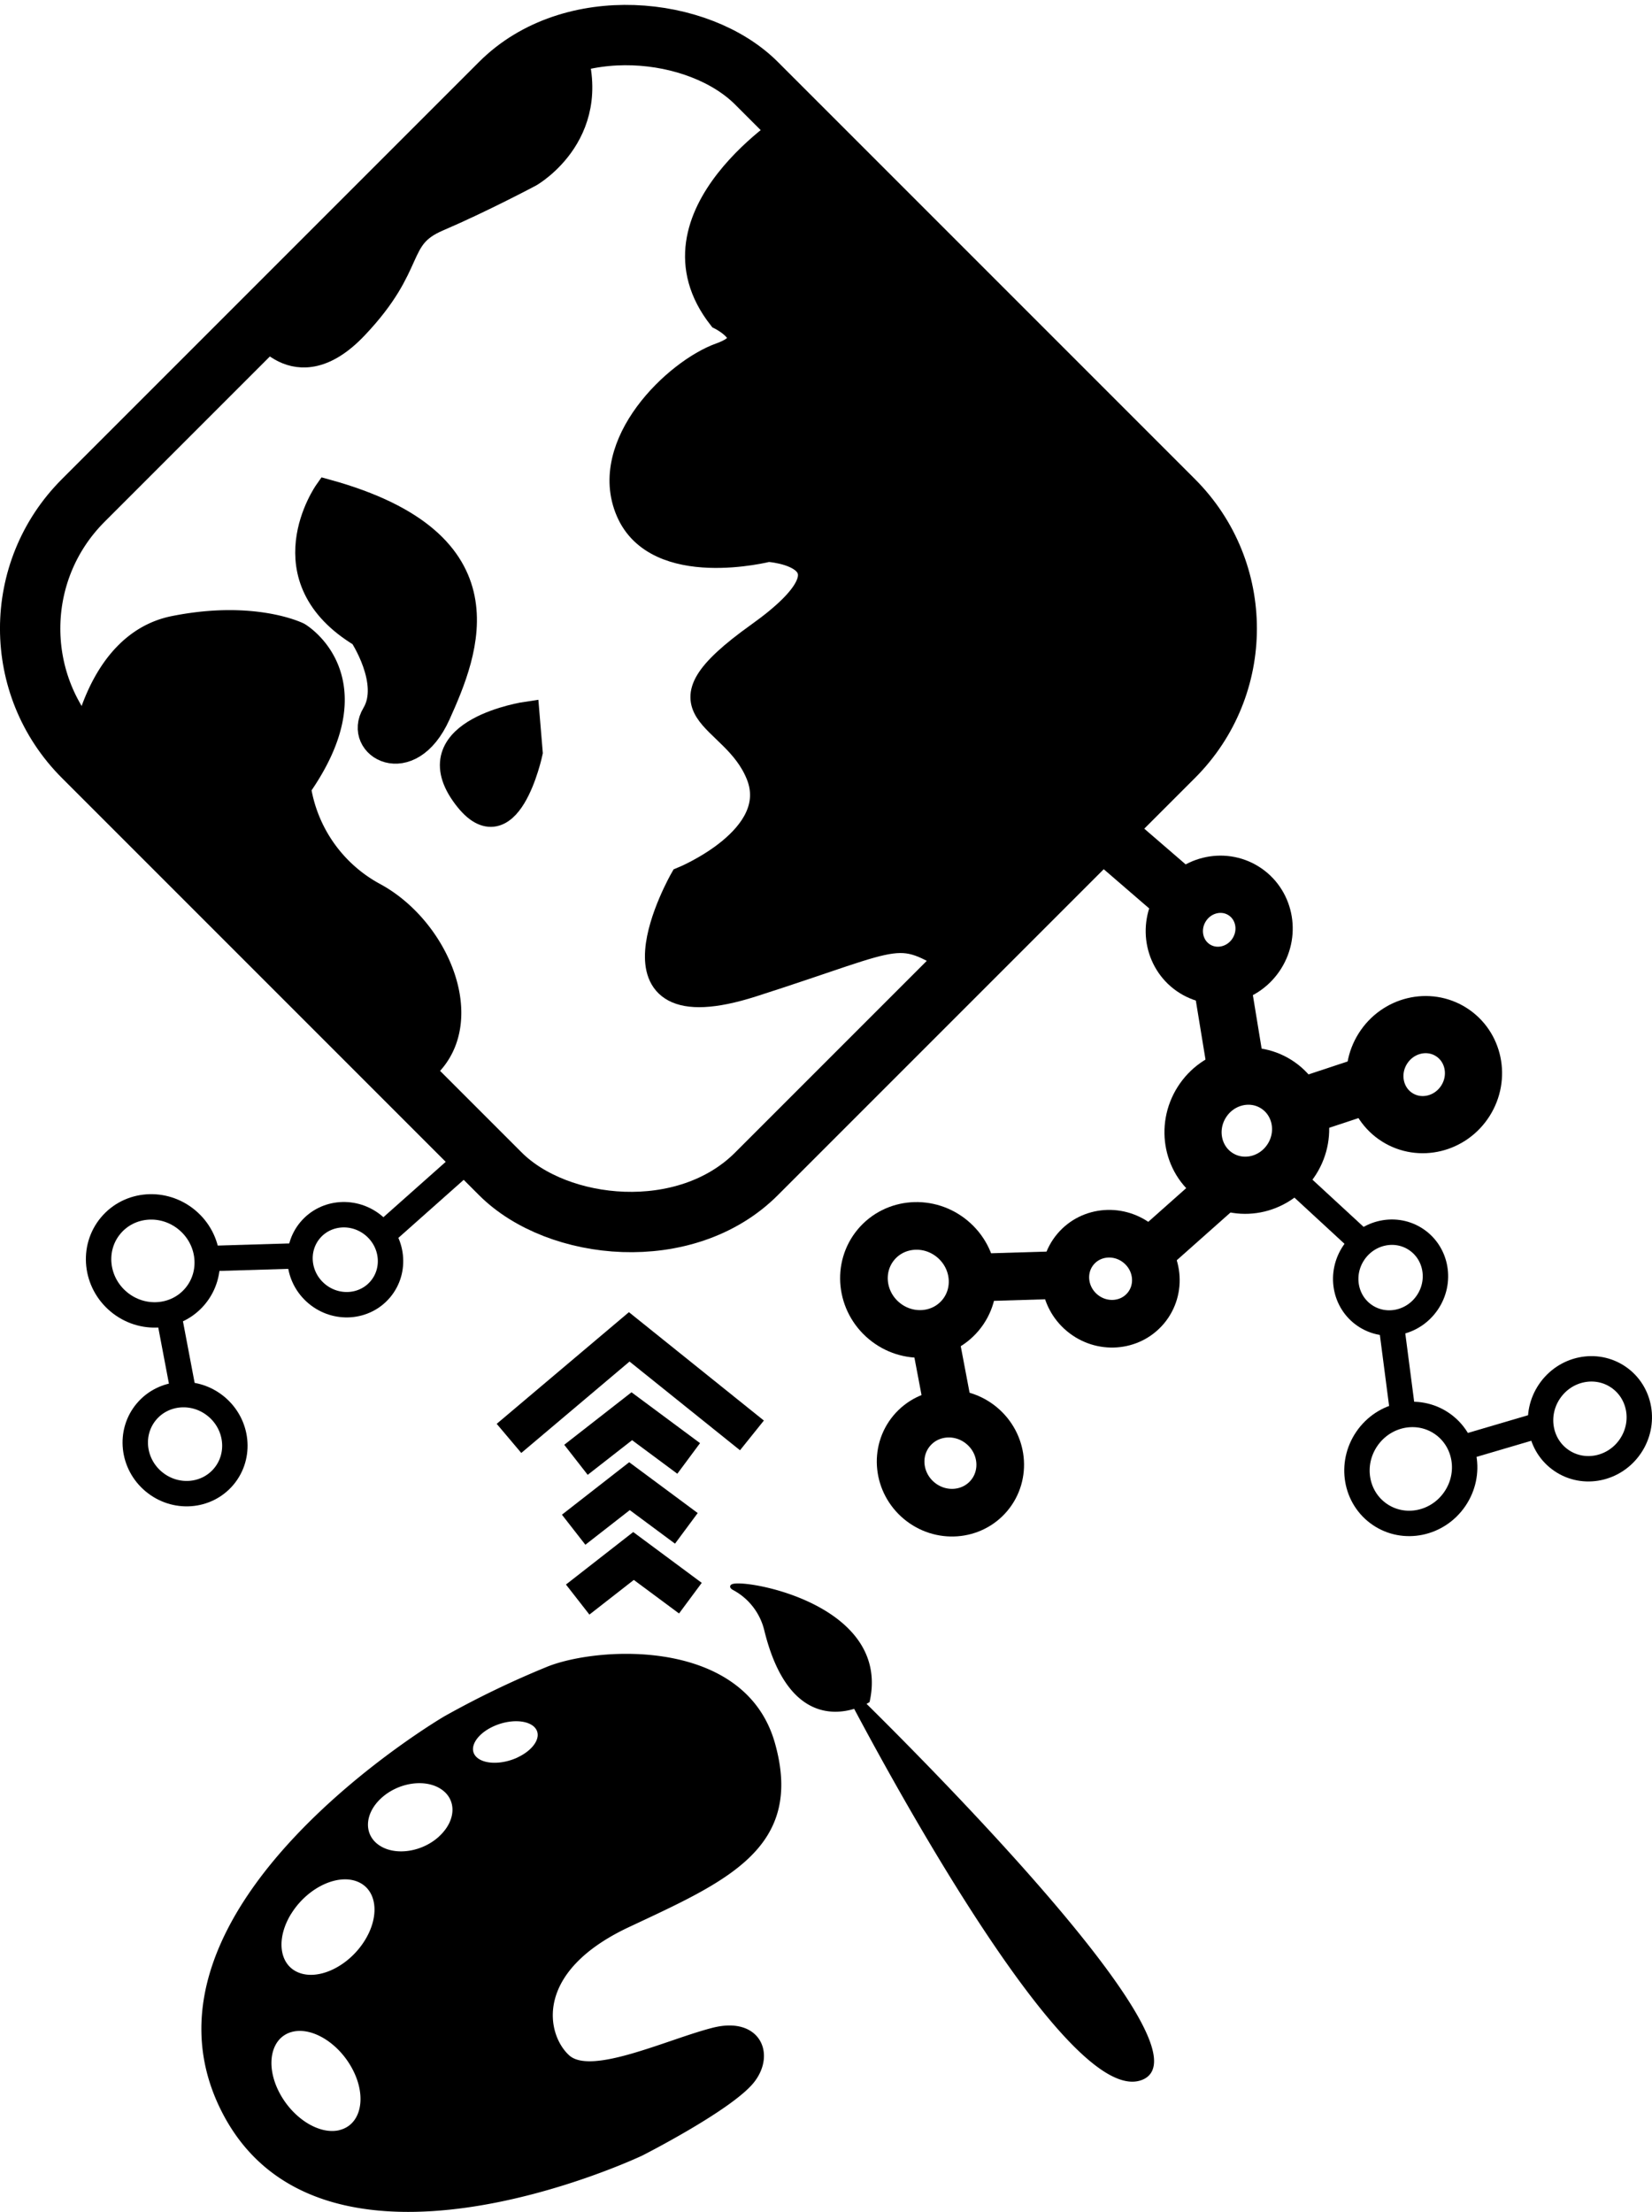 <svg xmlns="http://www.w3.org/2000/svg" viewBox="0 0 520.18 696.39"><defs><style>.cls-1sgsl,.cls-2sgsl,.cls-4sgsl,.cls-5sgsl,.cls-7sgsl{fill:none;}.cls-1sgsl,.cls-2sgsl,.cls-3sgsl,.cls-4sgsl,.cls-5sgsl,.cls-6sgsl,.cls-7sgsl,.cls-8sgsl,.cls-9sgsl{stroke:#000;stroke-miterlimit:10;}.cls-1sgsl{stroke-width:12px;}.cls-2sgsl{stroke-width:19px;}.cls-3sgsl,.cls-4sgsl{stroke-width:8px;}.cls-5sgsl,.cls-6sgsl{stroke-width:18px;}.cls-7sgsl,.cls-8sgsl{stroke-width:15px;}</style></defs><title>select_geoserver_style_gliph</title><g id="Layer_2" data-name="Layer 2"><g id="Colors"><polyline class="cls-1sgsl" points="236.77 451.92 198.13 420.89 160.27 452.86"/><polyline class="cls-1sgsl" points="216.85 459.17 198.94 445.88 181.36 459.6"/><polyline class="cls-1sgsl" points="216.12 481.18 198.21 467.9 180.63 481.61"/><polyline class="cls-1sgsl" points="217.39 503.16 199.48 489.88 181.9 503.6"/><rect class="cls-2sgsl" x="47.98" y="47.98" width="299.81" height="299.81" rx="57" transform="translate(-81.97 197.89) rotate(-45)"/><path class="cls-3sgsl" d="M81.23,102.55s11.66,20.34,30.66.34,12-28,26-34,29-14,29-14,24-13.63,12.5-42.31Z"/><path class="cls-3sgsl" d="M250.15,38.15s-48.26,29.74-23.26,61.74c0,0,14,7,0,12s-38,28-29,49,44,12,44,12,32,2-3,27-8,24,0,44-24,33-24,33-28,49,22,33,44.6-18.6,66.3-5.3l76.28-79.67s26.12-31.33-16.73-74.18Z"/><path class="cls-3sgsl" d="M25.89,237.89s4-35,29-40,39,2,39,2,24,14,0,48a46.5,46.5,0,0,0,24,34c22,12,34.31,46.31,10.16,58.16Z"/><path class="cls-3sgsl" d="M102.89,154.89s-19,27,11,45c0,0,10,15,4,25s11,20,20,0S160.89,170.89,102.89,154.89Z"/><path class="cls-3sgsl" d="M165.89,224.89s-34,5-20,25,21-13,21-13Z"/><g id="points_set_icon"><ellipse class="cls-4sgsl" cx="58.26" cy="454.68" rx="15.38" ry="15.89" transform="translate(-327.87 207.64) rotate(-50.09)"/><ellipse class="cls-4sgsl" cx="108.71" cy="396.61" rx="13.98" ry="14.44" transform="translate(-265.25 225.53) rotate(-50.09)"/><ellipse class="cls-4sgsl" cx="48.14" cy="396.99" rx="16.78" ry="17.33" transform="translate(-287.25 179.2) rotate(-50.09)"/><line class="cls-3sgsl" x1="57.92" y1="439.09" x2="53.05" y2="413.43"/><line class="cls-3sgsl" x1="65.18" y1="396.25" x2="94.49" y2="395.37"/><line class="cls-3sgsl" x1="121.87" y1="387.55" x2="143.8" y2="368.07"/></g><g id="points_set_icon-2" data-name="points_set_icon"><ellipse class="cls-5sgsl" cx="448.46" cy="338.38" rx="15.89" ry="15.38" transform="translate(-77.28 536.4) rotate(-57.68)"/><ellipse class="cls-5sgsl" cx="384.24" cy="296.04" rx="14.44" ry="13.98" transform="matrix(0.53, -0.85, 0.85, 0.53, -71.38, 462.44)"/><ellipse class="cls-5sgsl" cx="392.61" cy="356.03" rx="17.33" ry="16.78" transform="translate(-118.18 497.42) rotate(-57.68)"/><line class="cls-6sgsl" x1="433.05" y1="340.78" x2="408.26" y2="348.99"/><line class="cls-6sgsl" x1="389.63" y1="339.23" x2="384.89" y2="310.3"/><line class="cls-6sgsl" x1="373.52" y1="284.19" x2="351.32" y2="265.03"/></g><g id="points_set_icon-3" data-name="points_set_icon"><ellipse class="cls-7sgsl" cx="299.26" cy="460.68" rx="15.38" ry="15.89" transform="translate(-246.1 394.64) rotate(-50.09)"/><ellipse class="cls-7sgsl" cx="349.71" cy="402.61" rx="13.98" ry="14.44" transform="translate(-183.49 412.53) rotate(-50.09)"/><ellipse class="cls-7sgsl" cx="289.14" cy="402.99" rx="16.78" ry="17.33" transform="translate(-205.48 366.2) rotate(-50.09)"/><line class="cls-8sgsl" x1="298.92" y1="445.09" x2="294.05" y2="419.43"/><line class="cls-8sgsl" x1="306.18" y1="402.25" x2="335.49" y2="401.37"/><line class="cls-8sgsl" x1="362.87" y1="393.55" x2="384.8" y2="374.07"/></g><g id="points_set_icon-4" data-name="points_set_icon"><ellipse class="cls-4sgsl" cx="500.63" cy="446.66" rx="15.89" ry="15.38" transform="translate(-150.27 609.35) rotate(-55.77)"/><ellipse class="cls-4sgsl" cx="437.86" cy="402.21" rx="14.44" ry="13.98" transform="translate(-140.98 538) rotate(-55.77)"/><ellipse class="cls-4sgsl" cx="444.23" cy="462.45" rx="17.33" ry="16.78" transform="translate(-188 569.62) rotate(-55.77)"/><line class="cls-3sgsl" x1="485.16" y1="448.55" x2="460.1" y2="455.93"/><line class="cls-3sgsl" x1="441.81" y1="445.56" x2="438.03" y2="416.48"/><line class="cls-3sgsl" x1="427.53" y1="390.01" x2="405.98" y2="370.13"/></g><g id="palette_icon"><path class="cls-9sgsl" d="M224.72,638.85c-14,3.48-38.51,15.27-45.84,8.61s-11.66-26.81,18.93-41.18,54.95-24.64,45.72-57.35-54.59-30.17-70.8-23.82a290.3,290.3,0,0,0-32.65,15.73S39.22,600,69.62,663.29,202,678.21,202,678.21s28.63-14.52,35.2-23.15S238.74,635.38,224.72,638.85Zm-133.19-37c5.28-8.15,14.81-12.57,21.3-9.87s7.47,11.48,2.2,19.61-14.81,12.57-21.3,9.87S86.26,610,91.53,601.83Zm15.68,69.23c-6.76,1.8-15.7-3.87-20-12.64S85,641.05,91.77,639.24s15.7,3.87,20,12.64S114,669.24,107.21,671.06Zm31.54-92.67c-5.47,5.15-14.2,6.52-19.5,3.05s-5.16-10.45.33-15.59,14.2-6.51,19.51-3.05S144.24,573.24,138.75,578.39Zm24.7-24.77c-5.41,2.62-11.72,2.42-14.1-.46s.06-7.33,5.45-9.94,11.72-2.42,14.1.47S168.84,551,163.45,553.62Z"/></g><path class="cls-9sgsl" d="M359.3,654.41c-21.84,8.08-74.91-88.43-90.09-117-7.08,2.28-21.38,3-28.07-24.24a20.11,20.11,0,0,0-9.92-12.93c-8.26-4.3,49.58,1.73,42.14,35.33a13.8,13.8,0,0,1-1.36.72C297.12,561.08,381.16,646.32,359.3,654.41Z"/></g></g></svg>